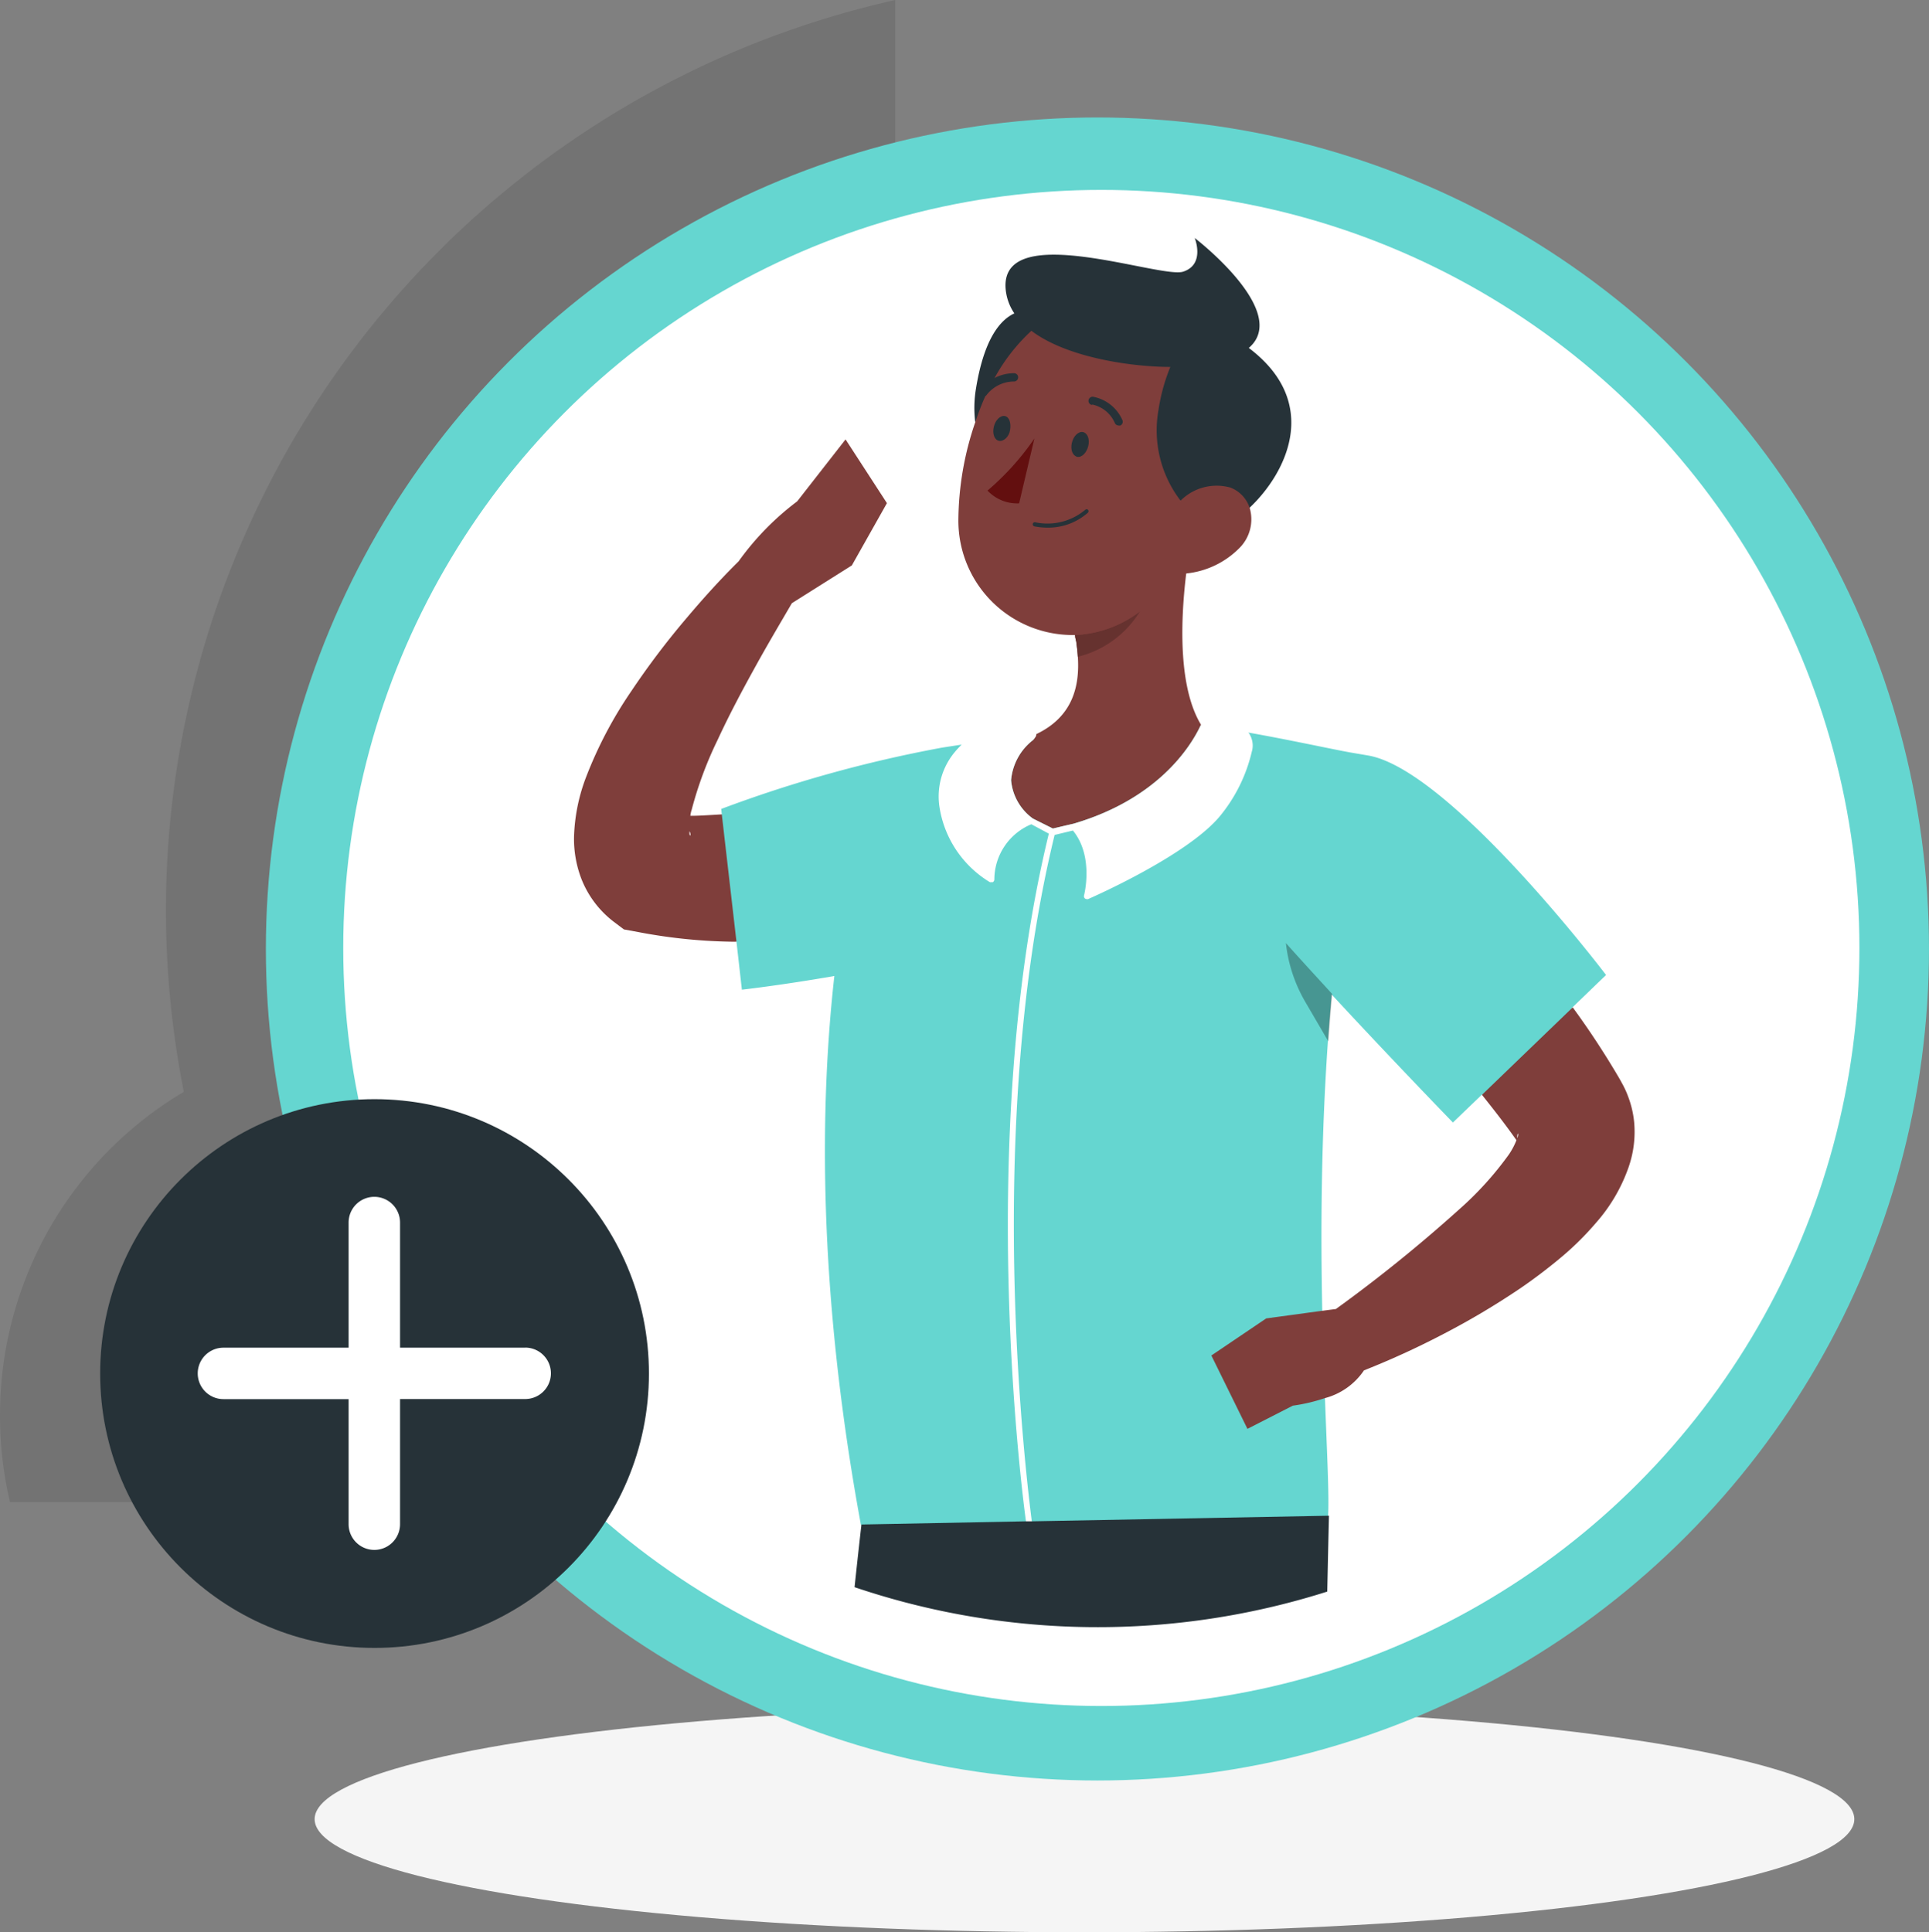 <svg xmlns="http://www.w3.org/2000/svg" width="131.238" height="131.469" viewBox="0 0 131.238 131.469">
  <rect x="0" y="0" width="131.238" height="131.469" fill="#808080" stroke="none"/>
  <g id="Grupo_928" data-name="Grupo 928" opacity="0.999">
    <g id="freepik--Shadow--inject-13" transform="translate(21.406 116.072)">
      <ellipse id="freepik--path--inject-13" cx="52.376" cy="7.698" rx="52.376" ry="7.698" fill="#f5f5f5"/>
    </g>
    <path id="Trazado_639" data-name="Trazado 639" d="M266.809,238.182a63.589,63.589,0,0,0,1.217,12.391,25.557,25.557,0,0,0-12.506,21.918,25.3,25.3,0,0,0,.68,6h55.956a4.284,4.284,0,0,0,4.271-4.271V176.29A63.47,63.47,0,0,0,266.809,238.182Z" transform="translate(-255.519 -176.29)" opacity="0.1" style="isolation: isolate"/>
    <circle id="Elipse_153" data-name="Elipse 153" cx="56.574" cy="56.574" r="56.574" transform="translate(18.089 7.992)" fill="#65d6d0"/>
    <circle id="Elipse_154" data-name="Elipse 154" cx="51.576" cy="51.576" r="51.576" transform="translate(23.352 12.92)" fill="#fff"/>
    <path id="Trazado_640" data-name="Trazado 640" d="M331.417,220.25l-3.292,4.216a18.721,18.721,0,0,0-3.985,4.08c-1.279,1.265-2.448,2.564-3.6,3.931a54.111,54.111,0,0,0-3.7,4.9,28.432,28.432,0,0,0-3.074,5.842,12.349,12.349,0,0,0-.823,4.08,7.577,7.577,0,0,0,.517,2.89,6.8,6.8,0,0,0,2.156,2.856l.721.544,1.081.2a36.483,36.483,0,0,0,6.474.639l.857-.075-.884-8.623c-.728,0-2.292.143-3.006.129a1.754,1.754,0,0,1,.088-.408,25.721,25.721,0,0,1,1.768-4.76c.762-1.653,1.639-3.305,2.55-4.951.8-1.455,1.666-2.917,2.5-4.346l4.08-2.571,2.387-4.237ZM320.8,247.112a1.189,1.189,0,0,1,0-.2.518.518,0,0,1,.061.156C320.883,247.235,320.835,247.242,320.8,247.112Z" transform="translate(-273.89 -190.354)" fill="#7f3e3b"/>
    <path id="Trazado_641" data-name="Trazado 641" d="M368.406,232.983c.1-.524-3.475-2.319-5.937-.857-2.129,1.265-2.4,2.992-1.625,5.053a3.138,3.138,0,0,0,.075.428c.048.333.088.68.109.993.156,2.169-.415,4.189-2.856,5.338,0,.136-.333.279-.442.374a4.866,4.866,0,0,0-1.619,3.094c0,.884.836,1.585,1.809,2.428l1.36.918,1.863-.177c5.719-1.68,8.392-6.9,8.27-7.29C367.943,240.865,367.964,236.621,368.406,232.983Z" transform="translate(-287.702 -193.974)" fill="#7f3e3b"/>
    <path id="Trazado_642" data-name="Trazado 642" d="M371.67,250.917l-1.034-.177c-1.36-.218-7.426-1.591-10.357-1.85h0c-.68,1.449-2.911,4.985-8.63,6.665l-1.415.333-1.36-.68a3.6,3.6,0,0,1-1.483-2.611,3.87,3.87,0,0,1,1.483-2.72.445.445,0,0,0,.116-.156v-.286c-.428.054-5.855.877-6.311.952a88.388,88.388,0,0,0-15.009,4.169l.054.49.986,8.562.367,3.244s2.72-.306,6.291-.932c-.973,8.664-1.163,21.218,1.809,37.356l11.609-.218,20.171-.374c.082-1.36-.068-4.176-.211-8.025l-.184-5.944c-.109-5.25-.088-11.561.381-18.307.075-1.068.163-2.142.258-3.23h0c4.121,4.454,8.249,8.712,8.249,8.712l1.952-1.877a16.171,16.171,0,0,0,6.175-5.951l2.292-2.21S377.247,251.855,371.67,250.917Z" transform="translate(-278.603 -199.517)" fill="#65d6d0"/>
    <path id="Trazado_643" data-name="Trazado 643" d="M384.16,270.64a10.137,10.137,0,0,0,1.326,4.012l1.564,2.679c.075-1.068.163-2.142.258-3.23C386.234,272.925,385.16,271.762,384.16,270.64Z" transform="translate(-296.676 -206.476)" opacity="0.3" style="isolation: isolate"/>
    <path id="Trazado_644" data-name="Trazado 644" d="M388.678,275.74h0c-.1,1.088-.184,2.163-.258,3.23h0C388.488,277.9,388.583,276.821,388.678,275.74Z" transform="translate(-298.039 -208.108)" opacity="0.3" style="isolation: isolate"/>
    <path id="Trazado_645" data-name="Trazado 645" d="M363.07,239.82a2.361,2.361,0,0,0,.075.428A2.359,2.359,0,0,0,363.07,239.82Z" transform="translate(-289.929 -196.616)" fill="#7f3e3b"/>
    <path id="Trazado_646" data-name="Trazado 646" d="M363.289,241.443a6.823,6.823,0,0,0-.109-.993C363.228,240.783,363.268,241.116,363.289,241.443Z" transform="translate(-289.964 -196.817)" opacity="0.2" style="isolation: isolate"/>
    <path id="Trazado_647" data-name="Trazado 647" d="M367.484,237.45c-.136.1-.265.2-.408.292a7.847,7.847,0,0,1-4.006,1.319,2.361,2.361,0,0,0,.075.428c.048.333.088.68.109.993v.061A6.855,6.855,0,0,0,367.484,237.45Z" transform="translate(-289.929 -195.857)" fill="#7f3e3b"/>
    <path id="Trazado_648" data-name="Trazado 648" d="M370.754,249.7a1.516,1.516,0,0,0-1.129-1.156l-1.415-.34a.843.843,0,0,0-.925.4l-.048.061c-.68,1.449-2.911,4.985-8.63,6.665l-.442.1h0l-.973.231-1.36-.68a3.6,3.6,0,0,1-1.483-2.611,3.87,3.87,0,0,1,1.483-2.72,1.445,1.445,0,0,0,.2-.252c.061-.156.048-.231-.061-.3-1.5-1.081-4.862.585-5,.87-.143.143-.286.292-.428.462a4.715,4.715,0,0,0-1.088,3.6,7.269,7.269,0,0,0,3.448,5.277.152.152,0,0,0,.1,0,.2.2,0,0,0,.109,0,.225.225,0,0,0,.1-.184,4.081,4.081,0,0,1,2.516-3.754l1.19.639c-5.114,20.987-1.646,46.142-1.551,46.822h.394c0-.258-3.6-25.632,1.551-46.734l1.245-.3c1.449,1.768.762,4.393.755,4.42a.2.2,0,0,0,.061.2.21.21,0,0,0,.136.048.14.14,0,0,0,.075,0c.272-.122,6.705-2.938,8.956-5.624a10.748,10.748,0,0,0,2.19-4.42A1.44,1.44,0,0,0,370.754,249.7Z" transform="translate(-285.562 -199.289)" fill="#fff"/>
    <path id="Trazado_649" data-name="Trazado 649" d="M367.484,237.45c-.136.1-.265.2-.408.292a7.847,7.847,0,0,1-4.006,1.319,2.361,2.361,0,0,0,.075.428c.048.333.088.68.109.993v.061A6.855,6.855,0,0,0,367.484,237.45Z" transform="translate(-289.929 -195.857)" opacity="0.2" style="isolation: isolate"/>
    <path id="Trazado_650" data-name="Trazado 650" d="M355.859,212.894c2.659-3.4.973-5.44-.156-5.25-1.068.5-2.081,1.925-2.6,5.107a8.02,8.02,0,0,0-.054,2.271C354.139,214.969,355.859,212.894,355.859,212.894Z" transform="translate(-286.703 -186.317)" fill="#263238"/>
    <path id="Trazado_651" data-name="Trazado 651" d="M366.5,220.374c7.365-12.955-7.181-14.465-10.147-11.561a12.617,12.617,0,0,0-2.5,3.21l-.619,1.217a18.533,18.533,0,0,0-.68,1.761,20.835,20.835,0,0,0-1.156,6.685,7.78,7.78,0,0,0,7.744,7.816l.213,0h0a7.846,7.846,0,0,0,4.006-1.319c.143-.1.272-.2.408-.292a9.292,9.292,0,0,0,2.441-2.571C367.721,222.876,367.327,221.645,366.5,220.374Z" transform="translate(-286.195 -186.296)" fill="#7f3e3b"/>
    <path id="Trazado_652" data-name="Trazado 652" d="M353.523,214.779a.286.286,0,0,0,.048.394.292.292,0,0,0,.177.061.251.251,0,0,0,.15-.054.172.172,0,0,0,.068-.054,2.355,2.355,0,0,1,1.857-.932.286.286,0,0,0,.3-.265.279.279,0,0,0-.257-.3h0a2.872,2.872,0,0,0-1.36.333A3.107,3.107,0,0,0,353.523,214.779Z" transform="translate(-286.856 -188.236)" fill="#263238"/>
    <path id="Trazado_653" data-name="Trazado 653" d="M362.6,227.282a.143.143,0,0,0-.2,0,3.992,3.992,0,0,1-3.4.843.142.142,0,0,0-.163.109.15.15,0,0,0,.109.17,4.659,4.659,0,0,0,.986.088,4.078,4.078,0,0,0,2.645-1.007.143.143,0,0,0,.023-.2Z" transform="translate(-288.574 -192.592)" fill="#263238"/>
    <path id="Trazado_654" data-name="Trazado 654" d="M357.5,220.16a17.9,17.9,0,0,1-3.189,3.543,2.761,2.761,0,0,0,2.149.87Z" transform="translate(-287.126 -190.326)" fill="#630f0f"/>
    <path id="Trazado_655" data-name="Trazado 655" d="M355.277,219.6c.306.061.68-.265.755-.734s-.048-.891-.354-.952-.646.265-.755.734S354.964,219.542,355.277,219.6Z" transform="translate(-287.311 -189.606)" fill="#263238"/>
    <path id="Trazado_656" data-name="Trazado 656" d="M363.094,221.2c.306.061.639-.265.755-.734s-.054-.891-.36-.952-.646.265-.755.734S362.781,221.115,363.094,221.2Z" transform="translate(-289.81 -190.117)" fill="#263238"/>
    <path id="Trazado_657" data-name="Trazado 657" d="M372.662,207.581c2.877-2.462-3.679-7.481-3.679-7.481s.734,1.8-.789,2.292-12.241-3.5-12.085,1.034a3.484,3.484,0,0,0,.592,1.789,5.177,5.177,0,0,0,1.156,1.19c2.489,1.891,7.018,2.469,9.466,2.469a12.619,12.619,0,0,0-.809,2.951A7.853,7.853,0,0,0,368,217.945c1.36,2.367,3.176,2.3,4.726.5C375.219,216.088,377.62,211.321,372.662,207.581Z" transform="translate(-287.701 -183.908)" fill="#263238"/>
    <path id="Trazado_658" data-name="Trazado 658" d="M376.1,224.99a3.47,3.47,0,0,0-3.4.9,6.585,6.585,0,0,0-1.408,1.544c-.959,1.5-.619,3.251,1.1,3.4h.707a5.924,5.924,0,0,0,3.584-1.7,2.755,2.755,0,0,0,.741-2.72A2.211,2.211,0,0,0,376.1,224.99Z" transform="translate(-292.391 -191.817)" fill="#7f3e3b"/>
    <path id="Trazado_659" data-name="Trazado 659" d="M341.479,328.528s-.184,1.591-.469,4.264a51.624,51.624,0,0,0,32.16.3c.068-3.23.116-5.162.116-5.162l-20.2.381h-.394Z" transform="translate(-282.871 -224.805)" fill="#263238"/>
    <path id="Trazado_660" data-name="Trazado 660" d="M405.47,284.87a6.736,6.736,0,0,0-.394-1.693,6.311,6.311,0,0,0-.347-.789l-.2-.367-.109-.19a56.938,56.938,0,0,0-3.128-4.76l-6.175,5.951c.816,1.02,1.612,2.04,2.346,3.087a4.876,4.876,0,0,1-.524.986,22.453,22.453,0,0,1-3.4,3.747,100.314,100.314,0,0,1-8.358,6.753l-.945.122-3.795.517-3.734,2.523,2.455,4.992,3.087-1.578a11.808,11.808,0,0,0,2.169-.51,4.638,4.638,0,0,0,2.673-1.891,56.514,56.514,0,0,0,5.3-2.421,52.479,52.479,0,0,0,5.372-3.189q1.313-.9,2.6-1.965a19.928,19.928,0,0,0,2.516-2.469,11.35,11.35,0,0,0,2.217-3.788A7.3,7.3,0,0,0,405.47,284.87Zm-7.95,1.074v-.1c0-.163.061-.224.061-.129a.73.73,0,0,1-.048.231Z" transform="translate(-294.293 -208.533)" fill="#7f3e3b"/>
    <circle id="Elipse_155" data-name="Elipse 155" cx="18.668" cy="18.668" r="18.668" transform="translate(6.814 74.784)" fill="#263238"/>
    <path id="Trazado_661" data-name="Trazado 661" d="M297.582,306.292h-8.514v-8.514a1.748,1.748,0,1,0-3.5,0v8.514h-8.514a1.748,1.748,0,1,0,0,3.5h8.514V318.3a1.748,1.748,0,0,0,3.5,0v-8.514h8.514a1.748,1.748,0,1,0,0-3.5Z" transform="translate(-261.851 -214.599)" fill="#fff"/>
    <path id="Trazado_662" data-name="Trazado 662" d="M364.655,216.509a2.148,2.148,0,0,1,1.551,1.265.286.286,0,0,0,.258.163.238.238,0,0,0,.116,0,.279.279,0,0,0,.138-.369l0,0a2.723,2.723,0,0,0-1.986-1.585.281.281,0,0,0-.075.558h0Z" transform="translate(-290.358 -188.987)" fill="#263238"/>
  </g>
</svg>
